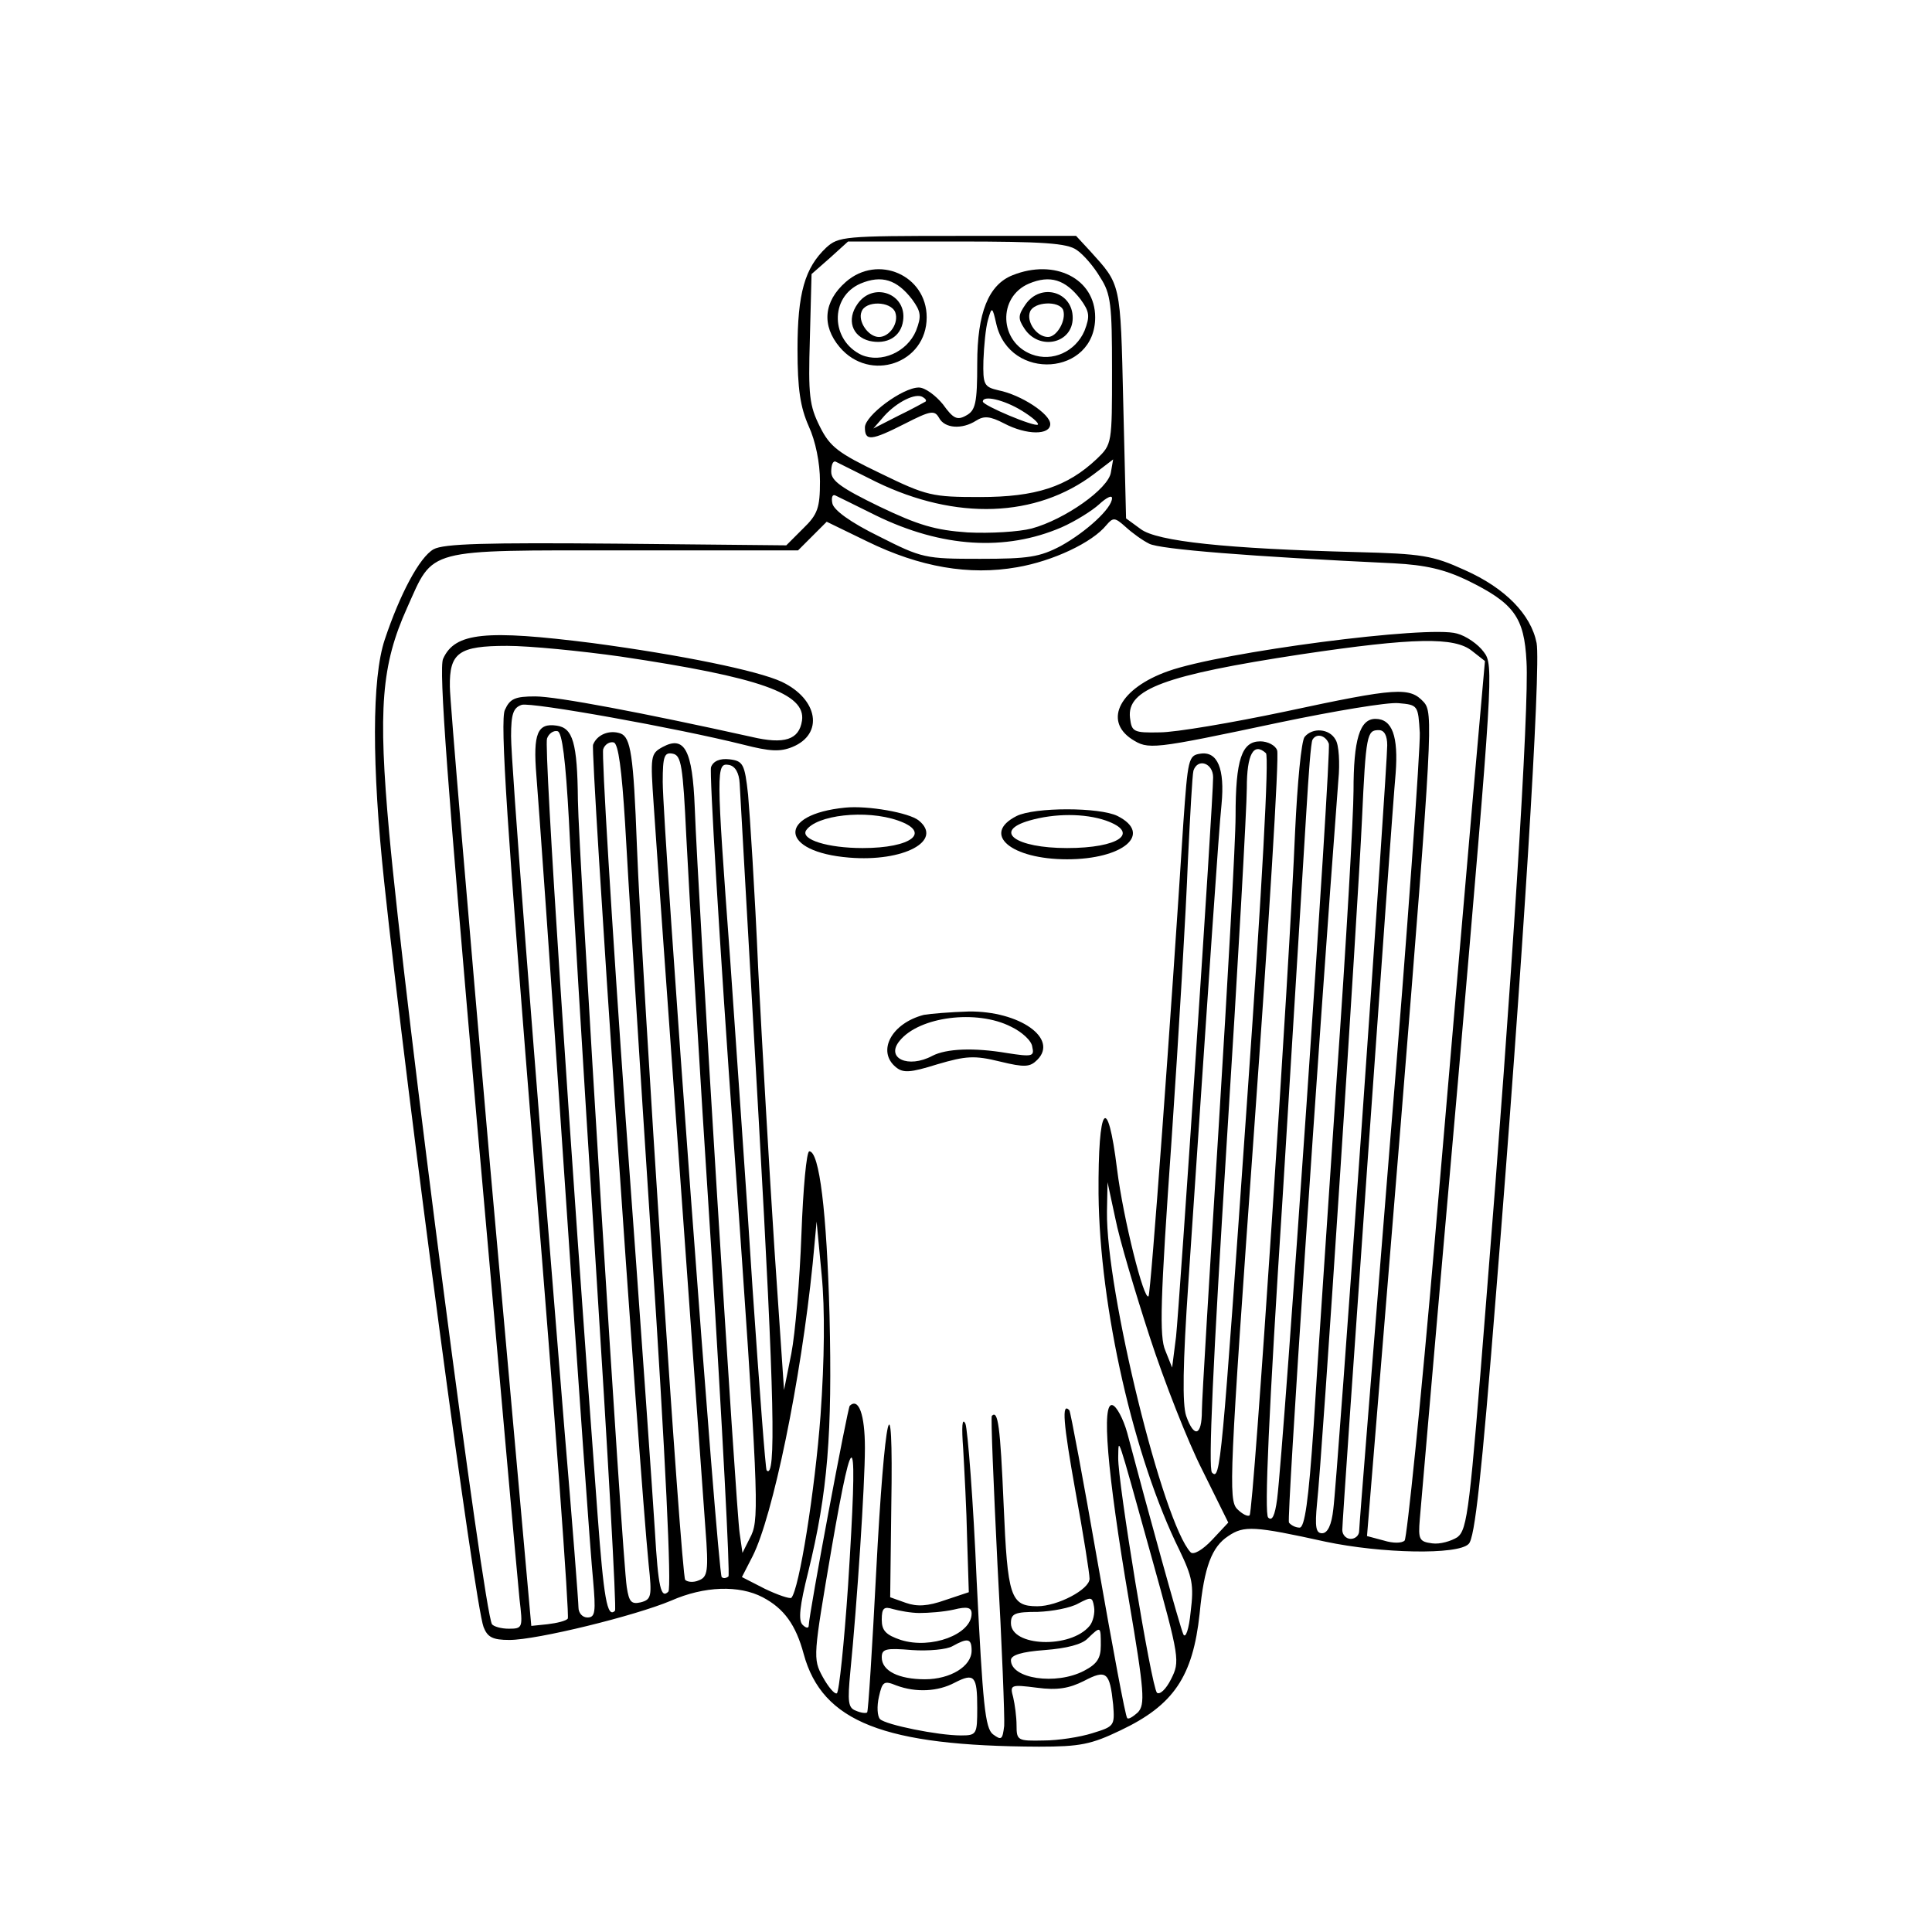 <?xml version="1.0" standalone="no"?>
<!DOCTYPE svg PUBLIC "-//W3C//DTD SVG 20010904//EN"
 "http://www.w3.org/TR/2001/REC-SVG-20010904/DTD/svg10.dtd">
<svg version="1.0" xmlns="http://www.w3.org/2000/svg"
 width="344pt" height="344pt" viewBox="0 0 344 344"
 preserveAspectRatio="xMidYMid meet">

<g transform="translate(0,344) scale(0.1,-0.1)"
fill="#000000" stroke="none">
<path d="M1471 2999 c-38 -36 -51 -81 -51 -181 0 -71 5 -103 20 -137 12 -26
20 -65 20 -98 0 -47 -4 -59 -30 -84 l-30 -30 -302 3 c-233 2 -308 0 -326 -10
-25 -14 -60 -80 -87 -161 -23 -69 -23 -224 -1 -431 42 -394 161 -1285 177
-1327 7 -18 16 -23 46 -23 49 0 224 43 288 70 59 26 121 28 163 6 38 -20 59
-49 73 -101 33 -121 143 -164 419 -165 73 0 93 4 145 29 95 45 129 96 141 208
8 84 22 119 51 138 28 19 46 18 173 -10 99 -21 236 -24 255 -4 11 10 23 121
49 449 47 582 80 1112 72 1155 -10 51 -56 98 -128 130 -57 26 -76 29 -193 32
-231 6 -355 19 -384 41 l-26 19 -5 205 c-5 217 -4 210 -59 271 l-25 27 -211 0
c-202 0 -212 -1 -234 -21z m446 -4 c12 -8 31 -30 42 -49 19 -29 21 -49 21
-165 0 -131 0 -132 -27 -158 -53 -50 -109 -68 -208 -68 -85 0 -95 2 -177 42
-75 36 -90 47 -108 83 -19 38 -21 56 -18 157 l3 115 33 29 32 29 193 0 c155 0
197 -3 214 -15z m-357 -413 c142 -69 285 -64 388 14 l34 26 -4 -23 c-4 -29
-82 -84 -141 -100 -23 -6 -74 -9 -114 -7 -58 4 -88 13 -157 46 -68 33 -86 46
-86 62 0 12 3 20 8 18 4 -2 36 -18 72 -36z m0 -60 c117 -57 230 -64 330 -21
25 11 55 30 67 41 13 12 23 17 23 11 0 -18 -46 -60 -91 -85 -38 -20 -58 -23
-144 -23 -98 0 -103 1 -180 40 -51 25 -81 47 -83 59 -2 10 0 16 5 14 4 -2 37
-18 73 -36z m486 -50 c18 -10 182 -23 436 -35 57 -3 90 -11 130 -30 84 -41
102 -66 106 -145 5 -80 -26 -570 -72 -1141 -29 -368 -33 -404 -51 -418 -11 -7
-31 -13 -45 -11 -23 3 -25 7 -22 43 2 22 32 373 68 780 62 721 64 741 46 764
-10 14 -32 29 -48 33 -51 15 -419 -33 -514 -67 -85 -30 -116 -87 -65 -121 30
-19 34 -19 265 30 96 20 191 36 210 34 35 -3 35 -4 38 -53 1 -27 -22 -355 -53
-729 -30 -373 -55 -684 -55 -692 0 -8 -7 -14 -15 -14 -8 0 -15 7 -15 16 0 21
88 1273 95 1347 5 66 -6 97 -36 97 -28 0 -39 -37 -39 -128 0 -42 -13 -273 -30
-513 -16 -240 -35 -518 -41 -618 -9 -134 -16 -181 -25 -181 -7 0 -15 4 -19 9
-4 8 51 834 88 1322 3 30 1 63 -5 72 -11 20 -41 22 -55 5 -6 -7 -13 -83 -17
-168 -10 -242 -74 -1212 -81 -1218 -3 -3 -13 2 -22 11 -16 16 -14 59 30 675
26 363 45 667 41 676 -3 9 -17 16 -30 16 -33 0 -44 -32 -44 -133 0 -45 -14
-293 -30 -552 -16 -258 -30 -487 -30 -507 0 -45 -14 -49 -28 -9 -7 21 -6 92 4
238 38 565 54 803 59 851 6 63 -7 95 -38 90 -21 -3 -22 -10 -30 -123 -22 -346
-58 -839 -62 -843 -8 -9 -45 138 -56 226 -17 138 -34 116 -33 -44 2 -203 63
-470 144 -634 23 -48 26 -62 20 -110 -3 -31 -9 -48 -13 -40 -6 13 -63 219
-100 359 -7 25 -19 47 -26 49 -20 7 -10 -118 29 -347 28 -165 29 -186 16 -200
-9 -8 -17 -13 -19 -10 -3 2 -26 126 -52 274 -26 149 -49 272 -51 274 -14 15
-11 -22 11 -145 14 -76 25 -146 25 -155 0 -19 -57 -49 -93 -49 -48 0 -53 17
-60 181 -6 140 -10 169 -21 158 -2 -2 3 -121 10 -264 8 -143 13 -273 12 -288
-3 -25 -5 -26 -20 -15 -14 11 -18 52 -29 273 -6 143 -16 269 -20 280 -6 12 -7
-5 -4 -45 2 -36 6 -108 7 -160 l3 -95 -42 -14 c-31 -11 -50 -12 -70 -5 l-28
10 2 164 c4 237 -12 169 -27 -120 -7 -135 -14 -247 -16 -249 -2 -2 -11 -1 -20
3 -14 5 -15 16 -10 69 12 121 26 333 26 399 0 59 -11 90 -27 75 -4 -5 -72
-367 -73 -391 0 -6 -5 -5 -11 1 -8 8 -5 34 10 94 35 142 43 247 38 457 -5 184
-18 292 -36 292 -5 0 -11 -66 -14 -147 -3 -82 -11 -177 -18 -213 l-13 -65 -17
250 c-9 138 -22 363 -29 500 -6 138 -15 277 -18 310 -6 55 -9 60 -33 63 -17 2
-29 -3 -33 -14 -3 -9 15 -313 41 -675 43 -611 45 -661 31 -692 l-16 -32 -5 35
c-6 35 -74 1130 -80 1293 -4 101 -18 128 -57 107 -22 -12 -22 -16 -16 -104 9
-136 85 -1187 92 -1287 6 -77 4 -87 -12 -93 -9 -4 -20 -3 -24 1 -7 8 -77 1074
-86 1308 -6 161 -11 192 -29 199 -20 7 -42 -2 -49 -20 -5 -12 81 -1278 99
-1460 6 -56 5 -62 -14 -67 -17 -4 -21 1 -25 27 -8 49 -86 1312 -87 1401 -1
103 -9 129 -38 133 -34 5 -42 -14 -36 -88 3 -36 26 -357 50 -715 24 -357 47
-680 51 -718 5 -57 4 -67 -10 -67 -9 0 -16 8 -16 18 0 9 -11 152 -25 317 -56
686 -95 1187 -95 1234 0 40 4 51 19 56 18 5 275 -41 395 -71 47 -12 65 -13 87
-4 56 23 46 85 -19 116 -43 20 -180 48 -337 69 -190 24 -245 19 -266 -28 -8
-17 8 -227 60 -822 39 -440 73 -824 76 -852 6 -51 6 -53 -19 -53 -14 0 -27 4
-30 8 -15 25 -155 1099 -183 1409 -20 221 -14 299 32 401 48 107 29 102 387
102 l309 0 26 26 25 25 72 -35 c94 -46 182 -61 267 -46 64 11 134 44 159 75
12 14 15 14 34 -3 12 -11 30 -24 42 -30z m575 -191 l23 -18 -22 -249 c-12
-137 -42 -487 -67 -779 -25 -291 -50 -534 -54 -538 -5 -5 -21 -5 -37 0 l-30 8
60 733 c57 706 58 733 41 752 -25 27 -47 26 -247 -17 -95 -20 -195 -37 -223
-37 -47 -1 -50 1 -53 26 -6 51 62 76 305 113 201 30 273 31 304 6z m-1516 -10
c249 -37 330 -66 323 -114 -5 -34 -31 -43 -90 -29 -194 43 -347 72 -385 72
-36 0 -45 -4 -54 -24 -9 -18 4 -212 53 -817 36 -437 62 -797 59 -801 -3 -4
-19 -8 -36 -10 l-29 -3 -73 815 c-39 448 -72 834 -72 857 -1 61 16 73 102 73
40 0 131 -9 202 -19z m-92 -292 c4 -85 25 -435 47 -778 22 -344 38 -627 35
-629 -14 -14 -20 23 -31 171 -49 657 -96 1368 -90 1382 3 9 12 15 19 13 8 -3
14 -50 20 -159z m1457 134 c0 -41 -89 -1311 -96 -1360 -3 -28 -10 -43 -20 -43
-11 0 -13 11 -9 53 9 79 73 1064 80 1217 7 153 9 160 30 160 10 0 15 -10 15
-27z m-104 3 c5 -13 -80 -1250 -92 -1345 -4 -30 -9 -40 -16 -33 -7 7 1 186 26
574 19 309 38 617 42 683 4 66 8 123 11 128 7 12 23 8 29 -7z m-1253 -142 c4
-76 25 -413 47 -749 25 -379 36 -613 30 -619 -13 -13 -18 6 -24 109 -3 50 -26
379 -52 733 -25 353 -43 649 -40 658 3 9 12 14 19 12 8 -3 14 -47 20 -144z
m1108 -486 c-46 -660 -48 -685 -63 -670 -7 7 2 200 26 584 20 315 36 601 36
635 0 60 12 82 34 62 6 -5 -7 -240 -33 -611z m-999 462 c4 -80 23 -407 44
-728 20 -320 34 -585 31 -589 -4 -3 -9 -4 -12 -1 -7 6 -105 1335 -105 1416 0
46 3 53 18 50 15 -3 18 -21 24 -148z m95 95 c1 -17 16 -286 34 -600 28 -494
31 -641 14 -623 -2 2 -13 148 -25 323 -11 176 -30 441 -40 588 -25 339 -25
349 -2 345 11 -2 18 -14 19 -33z m843 11 c0 -44 -60 -940 -66 -996 l-7 -55
-12 30 c-11 25 -9 90 11 375 13 190 26 413 29 495 4 83 8 156 10 163 8 23 35
13 35 -12z m-113 -996 c26 -80 68 -187 94 -238 l46 -93 -29 -31 c-17 -18 -33
-27 -38 -22 -49 52 -151 466 -149 607 l1 52 14 -65 c7 -36 35 -130 61 -210z
m-586 -140 c-10 -134 -38 -310 -52 -325 -3 -2 -24 5 -47 16 l-41 21 19 37 c36
71 86 313 107 521 l7 75 9 -95 c6 -61 5 -151 -2 -250z m49 -303 c-7 -103 -16
-190 -20 -192 -4 -2 -15 11 -25 29 -18 33 -17 37 16 231 40 231 47 214 29 -68z
m540 52 c51 -183 51 -187 35 -219 -9 -18 -20 -28 -25 -24 -10 11 -70 376 -69
419 1 36 -4 50 59 -176z m-110 -124 c-34 -41 -140 -37 -140 5 0 17 7 20 48 20
26 1 58 7 72 15 23 12 25 12 28 -6 2 -11 -2 -27 -8 -34z m-303 23 c16 0 43 2
61 6 24 6 32 4 32 -7 0 -37 -72 -64 -126 -47 -27 9 -34 17 -34 36 0 21 4 24
20 19 11 -3 32 -7 47 -7z m323 -58 c0 -23 -7 -33 -30 -45 -50 -26 -130 -14
-130 19 0 9 19 15 60 18 39 3 67 10 77 21 23 22 23 22 23 -13z m-230 -9 c0
-28 -38 -51 -83 -51 -47 0 -77 15 -77 39 0 15 7 17 54 13 29 -2 62 1 72 7 27
15 34 14 34 -8z m252 -96 c3 -38 2 -39 -37 -51 -22 -7 -61 -13 -87 -13 -46 -1
-48 0 -48 27 0 15 -3 37 -6 50 -6 22 -5 23 42 17 37 -5 58 -1 84 12 40 21 46
16 52 -42z m-242 -6 c0 -47 -1 -49 -29 -49 -41 0 -134 19 -144 29 -5 5 -6 23
-2 40 6 27 9 29 31 20 35 -13 74 -11 104 5 35 18 40 12 40 -45z"/>
<path d="M1506 2938 c-40 -35 -43 -78 -11 -116 54 -64 155 -29 155 53 0 75
-87 113 -144 63z m118 -31 c16 -22 17 -30 7 -56 -16 -38 -62 -58 -97 -43 -55
26 -57 103 -2 127 38 16 65 7 92 -28z"/>
<path d="M1527 2899 c-20 -28 -10 -58 21 -66 31 -7 56 7 60 36 7 48 -53 70
-81 30z m67 -15 c7 -19 -10 -44 -29 -44 -19 0 -38 28 -31 45 7 20 52 19 60 -1z"/>
<path d="M1803 2950 c-43 -17 -63 -67 -63 -157 0 -71 -3 -84 -20 -93 -16 -9
-23 -5 -41 20 -13 16 -32 30 -43 30 -29 0 -96 -50 -96 -71 0 -25 11 -24 72 7
45 23 52 24 60 10 10 -19 41 -21 66 -5 14 9 25 8 50 -5 40 -21 82 -21 82 -1 0
18 -52 52 -92 60 -26 6 -28 10 -27 53 1 26 4 58 8 72 7 25 8 24 15 -7 24 -103
176 -92 176 12 0 69 -72 105 -147 75z m121 -43 c16 -22 17 -30 7 -56 -16 -37
-57 -56 -94 -42 -58 22 -61 102 -5 126 38 16 65 7 92 -28z m-276 -182 c-2 -1
-23 -13 -48 -25 l-45 -23 20 23 c22 24 55 41 68 33 5 -3 7 -6 5 -8z m171 -16
c18 -11 31 -22 29 -25 -5 -5 -98 34 -98 41 0 12 38 3 69 -16z"/>
<path d="M1826 2898 c-13 -19 -14 -25 -2 -43 26 -40 86 -27 86 19 0 47 -57 63
-84 24z m67 -10 c6 -18 -11 -48 -27 -48 -20 0 -39 27 -32 45 7 18 52 20 59 3z"/>
<path d="M1505 2002 c-122 -12 -117 -79 7 -89 97 -8 168 30 124 66 -17 14 -91
27 -131 23z m94 -23 c60 -21 24 -49 -63 -49 -62 0 -110 15 -101 31 18 28 107
38 164 18z"/>
<path d="M1810 1987 c-63 -32 -10 -77 90 -77 100 0 153 45 90 77 -32 16 -148
16 -180 0z m159 -8 c62 -22 23 -49 -69 -49 -92 0 -133 30 -67 49 45 13 98 13
136 0z"/>
<path d="M1645 1633 c-58 -15 -84 -65 -50 -93 13 -11 26 -10 74 5 51 15 66 16
111 5 45 -11 54 -10 67 3 38 38 -32 87 -122 86 -33 -1 -69 -4 -80 -6z m155
-21 c19 -9 37 -25 38 -36 4 -17 0 -18 -45 -11 -59 10 -108 8 -133 -5 -43 -23
-84 -4 -58 27 35 43 137 56 198 25z"/>
</g>
</svg>
